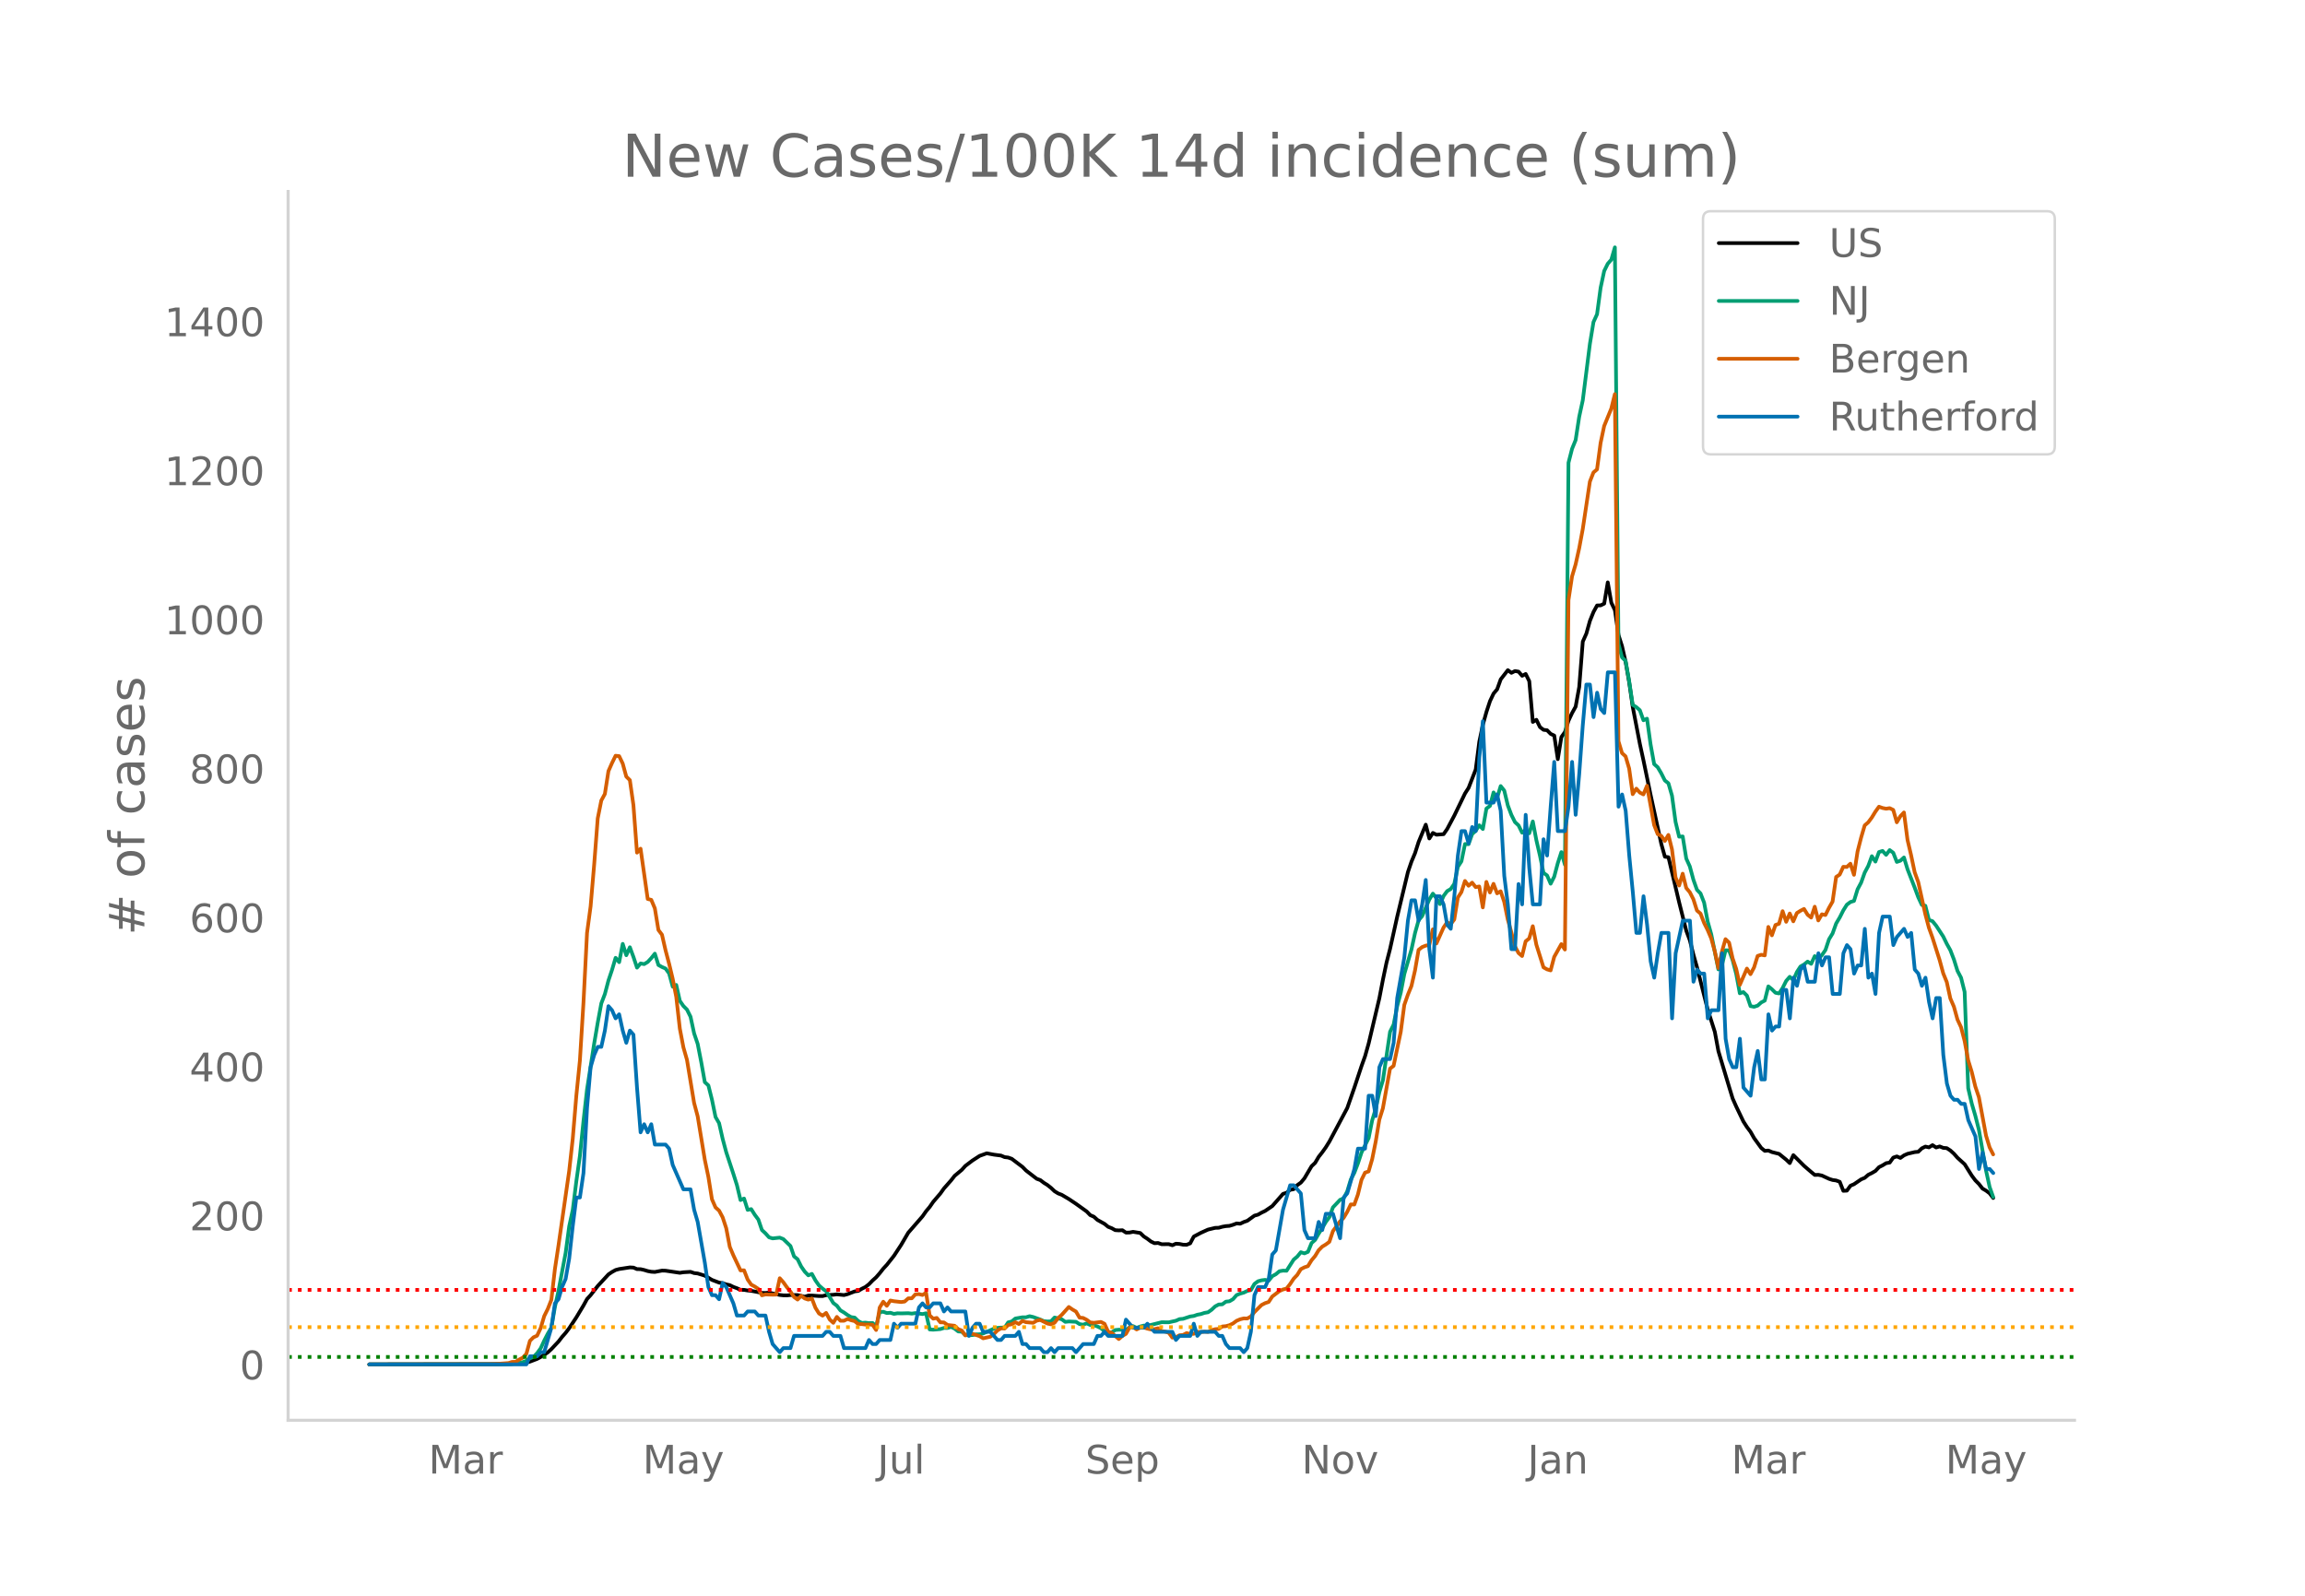 <svg height="864" viewBox="0 0 936 648" width="1248" xmlns="http://www.w3.org/2000/svg" xmlns:xlink="http://www.w3.org/1999/xlink"><defs><style>*{stroke-linecap:butt;stroke-linejoin:round}</style></defs><g id="figure_1"><path d="M0 648h936V0H0z" style="fill:#fff" id="patch_1"/><g id="axes_1"><path d="M117 576.72h725.4V77.76H117z" style="fill:none" id="patch_2"/><path clip-path="url(#p29e2e4de26)" d="m149.973 554.039 52.176-.089 5.798-.17 4.348-.273 1.45-.222 1.449-.366 2.898-1.1 1.45-.778 2.898-1.88 1.45-1.326 2.898-3.076 1.45-1.88 1.449-1.643 1.45-1.895 2.898-4.388 2.899-4.828 1.45-2.635 1.448-1.574 2.9-3.723 4.347-4.705 1.45-.982 1.449-.795 1.45-.396 4.347-.662 1.45.074 1.449.618 1.45.026 1.449.325 1.45.444 1.448.276 1.45.085 2.898-.55 1.45.038 5.797.862 1.45-.227 2.898-.173 1.45.5 1.449.167 2.899.887 2.898 1.718 2.9 1.105 1.448.217 1.45.499 1.45.313 1.448.713 1.45.536 1.45.657 1.449.012 1.449.252 1.45.133 4.347.847 1.45.026 1.449-.136 4.348.945 1.45.156 1.449.024 1.45-.149 2.898.01 2.899.664 1.449-.452 1.45-.023 2.898.213 1.45.008 1.449-.379 2.898-.15 1.45-.179 2.898.303 1.45-.378 2.898-1.116 1.45-.196 1.45-.877 1.448-.715 1.45-1.13 1.45-1.5 1.449-1.302 1.449-1.657 1.45-1.847 1.449-1.564 2.898-3.665 2.899-4.41 2.899-4.96 5.797-6.66 1.45-2.072 1.449-1.725 1.45-2.093 2.898-3.385 1.45-2.034 2.898-3.28 1.45-1.856 2.898-2.417 1.45-1.614 2.898-2.19 2.899-1.881 2.898-1.047 2.9.55 2.898.374 1.45.621 1.448.17 1.45.518 4.348 3.283 1.45 1.476 4.347 3.356 1.45.528 1.449 1.107 1.45.9 1.449 1.153 1.45 1.372 1.448.886 1.45.561 2.898 1.717 2.9 1.938 4.347 3.118 1.45 1.489 1.449.624 1.45 1.307 2.898 1.605 1.45 1.19 1.449.566 1.449.802 1.45.096 1.449-.075 1.45.974 1.448-.034 1.45-.283 2.898.47 1.45 1.405 1.45.945 1.449 1.105 1.449.696 1.45-.093 1.449.508 2.898-.03 1.45.446 1.449-.629 1.45.1 1.449.297 1.449.04 1.45-.586 1.449-2.745 2.898-1.537 2.9-1.305 2.898-.696 1.45-.043 1.449-.413 1.449-.258 1.45-.102 1.449-.432 1.449-.55 1.45.119 1.449-.688 1.449-.505 2.899-2.088 1.449-.403 1.45-.826 1.449-.69 2.898-1.968 4.348-4.943 1.45-.459 1.45-1.182 1.449-.279 1.449-1.635 1.45-1.034 1.449-1.728 2.898-4.91 1.45-1.377 1.449-2.454 1.45-1.843 1.449-2.031 1.45-2.333 7.246-13.603 2.899-8.302 2.898-8.746 1.45-4.03 1.449-5.144 4.348-18.378 1.45-7.525 1.449-6.898 1.449-5.623 2.899-13.07 4.348-18.109 1.45-4.242 1.448-3.45 1.45-4.544 2.899-7 1.449 5.6 1.45-2.249 1.449.727 2.898-.227 1.45-2.085 2.898-5.456 4.348-8.989 1.45-2.264 2.898-7.47 1.45-11.278 1.45-6.885 1.448-5.188 1.45-4.412 1.45-3.068 1.449-1.725 1.449-4.041 2.899-3.734 1.449 1.084 1.45-.723 1.449.247 1.449 1.68 1.45-.742 1.449 2.92 1.449 16.556 1.45-.869 1.449 2.962 1.45 1.113 1.448.173 1.45 1.476 1.45.683 1.448 9.583 1.45-8.985 1.45-2.03 1.449-4.64 1.449-3.077 1.45-2.6 1.449-7.999 1.449-18.41 1.45-3.249 1.449-5.182 1.449-3.592 1.45-2.65 1.449-.034 1.45-.711 1.448-8.638 1.45 8.284 1.45 2.995 1.448 10.09 1.45 4.55 1.45 6.368 1.449 8.3 1.449 10.026 2.899 15.042 1.449 6.638 2.899 13.994 4.348 19.95 1.449 5.165 1.45.219 4.347 18.327 2.9 11.54 1.448 3.885 1.45 5.803 1.45 5.09 4.347 17.187 2.899 9.106 1.45 7.817 4.347 14.507 1.45 4.748 1.449 3.246 2.899 6.05 1.45 2.263 1.448 1.918 1.45 2.565 2.898 3.995 1.45 1.187 1.45-.131 1.449.627 2.898.733 2.899 2.348 1.45 1.39 1.449-3.225 4.348 4.347 2.898 2.496 1.45 1.19 1.45-.045 1.448.292 2.9 1.343 1.448.467 1.45.2 1.45.545 1.449 3.655 1.449-.081 1.45-1.99 1.449-.626 2.898-1.975 1.45-.601 1.449-1.25 1.45-.712 1.449-.841 1.45-1.54 1.448-.724 1.45-.89 1.45-.241 1.448-2.028 1.45-.475 1.45.62 1.449-1.043 1.449-.638 2.899-.695 1.449-.133 1.45-1.391 1.449-.717 1.449.327 1.45-.91 1.449.954 1.449-.436 1.45.586 1.449.12 1.45.948 1.448 1.315 1.45 1.644 2.898 2.628 2.9 4.631 1.449 1.934 1.449 1.456 1.45 1.858 1.449.841 1.449 1.097 1.45 1.883h0" style="fill:none;stroke:#000;stroke-linecap:round;stroke-width:1.5" id="line2d_1"/><path clip-path="url(#p29e2e4de26)" d="m149.973 554.04 55.075-.099 4.348-.235 2.899-.579 1.45-.538 1.449-1.046 1.449-.542 1.45-1.498 1.449-1.963 1.449-3.15 1.45-2.818 1.449-2.449 1.449-8.407 1.45-6.568 2.898-15.373 1.45-10.806 1.449-6.704 1.45-11.582 1.448-10.311 1.45-14.117 1.45-12.907 2.898-18.592 1.45-8.5 1.449-7.814 1.449-3.801 1.45-5.492 1.449-4.306 1.449-4.895 1.45 1.758 1.449-7.426 1.449 4.609 1.45-3.243 1.449 3.934 1.449 4.347 1.45-1.703 1.449.272 1.45-.868 1.448-1.557 1.45-1.82 1.45 4.613 1.448.804 1.45.627 1.45 1.99 1.449 5.354 1.449-.688 1.45 6.47 1.449 2.084 1.449 1.451 1.45 2.91 1.449 6.744 1.449 4.282 1.45 7.43 1.449 8.104 1.449 1.321 1.45 5.778 1.449 7.044 1.45 2.51 1.448 6.371 1.45 5.42 2.898 8.792 1.45 4.575 1.45 6.07 1.449-.613 1.449 4.599 1.45-.304 1.449 2.29 1.449 1.948 1.45 4.245 1.449 1.352 1.449 1.618 1.45.43 2.898-.307 1.45.586 2.898 2.82 1.45 4.197 1.449 1.182 1.45 2.94 1.449 2.081 1.449 1.502 1.45-.586 1.449 2.654 1.449 2.061 1.45 1.27 1.449 1.07 2.898 4.763 1.45 1.1 1.449 1.91 1.45.856 1.449 1.035 1.45.838 1.448.198 1.45 1.42 1.45.747 1.448-.126 1.45.204 1.45-.068 1.449 1.335 1.449-5.75 1.45-.136 1.449.518 1.449-.113 1.45.45 1.449-.245 1.449.054 2.899-.078 1.449.16 1.45-.208 2.898.395 1.45-.32 1.449 6.564 1.45.102 2.898-.245 1.45-.456 1.449.006 1.449-.439 1.45.705 1.449 1.145 1.449.095 1.45 1.363 1.449.099 1.449-.09 1.45-.282 1.449-.037 1.449-.34 4.348-1.953 1.45-.306 1.449-.123 1.45.065 1.448-2.18 1.45-.362 1.45-1.199 2.898-.5h1.45l1.449-.45 1.449.334 2.899 1.042 1.449.65 1.45.134 1.449-.079 1.45-1.54 2.898.72 1.45 1.049 1.448-.164 2.9.14 1.449.933 1.449.239 1.45-.549 1.449.668 1.449.112 1.45.484 1.449.725 1.449 1.19 1.45.722 1.449-.242 1.449-.947 1.45-.126 2.898.04 1.45-.947 1.449-.541 1.45.695 1.448-.555 1.45-.365 1.45.085 2.898-.715 2.899-.736 2.898.03 2.899-.64 1.45-.65 1.449-.13 2.898-.947 1.45-.204 1.45-.508 1.448-.269 1.45-.477 1.45-.252 1.448-1.025 1.45-1.366 1.45-.767 1.449-.068 1.449-1.083 1.45-.153 1.449-.862 1.449-1.656 1.45-.59 1.449-.404 1.449-.692 1.45-.344 1.449-2.5 1.449-1.08 1.45-.389 1.449-.18 1.45.306 1.448-1.812 1.45-.787 1.45-1.216 1.448-.238 1.45.044 2.899-4.53 1.449-1.223 1.45-1.775 1.449.463 1.449-.613 1.45-3.56 1.449-1.288 1.449-2.544 1.45-2.245 1.449-2.49 1.45-1.973 1.448-3.972 2.9-3.055 1.448-.6 1.45-2.847 1.45-4.814 1.449-2.725 1.449-3.802 1.45-4.404 2.898-5.88 1.45-7.256 1.449-4.752 1.449-6.615 1.45-4.84 2.898-19.707 1.45-2.899 1.449-7.501 1.45-5.488 1.448-7.562 2.9-9.988 1.448-6.66 1.45-5.188 1.45-1.696 2.898-6.728 1.45-2.378 1.449 1.877 1.449 2.381 1.45-3.307 1.449-1.976 1.449-.848 1.45-2.082 1.449-6.939 1.449-2.231 1.45-7.024 1.449.061 1.45-4.091 1.448-1.376 1.45-2.204 1.45 1.516 1.448-8.305 1.45-1.073 1.45-5.478 1.449 2.18 1.449-4.762 1.45 1.833 1.449 6.019 1.449 3.86 1.45 2.912 1.449 1.335 1.449 2.974 1.45-1.179 1.449 1.418 1.449-4.804 1.45 7.634 1.449 6.248 1.45 6.997 1.448 1.052 1.45 3.349 1.45-2.865 1.448-5.467 1.45-4.497 1.45 5.127 1.449-163.242 1.449-5.658 1.45-3.553 1.449-9.453 1.449-6.68 2.899-22.953 1.449-8.833 1.45-3.165 1.449-10.764 1.45-6.8 1.448-2.943 1.45-1.662 1.45-4.994 1.448 160.919 1.45 5.576 1.45 1.407 1.449 8.281 1.449 9.61 1.45.896 1.449 1.274 1.449 4.067 1.45-.647 1.449 10.45 1.449 7.993 1.45 1.29 1.449 2.47 1.449 2.889 1.45 1.151 1.449 5.032 1.45 10.655 1.448 5.992 1.45-.095 1.45 8.986 1.448 3.202 1.45 5.39 1.45 4.084 1.449 1.498 1.449 3.714 1.45 7.678 1.449 5.167 2.898 14.274 1.45-1.646 1.449-6.125 1.45.045 1.449 4.026 1.449 5.56 1.45 7.838 1.449-.487 1.45 1.427 1.448 4.265 1.45.276 1.45-.467 1.448-1.288 1.45-.756 1.45-5.78 1.449 1.171 1.449 1.424 1.45.283 1.449-2.221 1.449-2.875 1.45-1.666 1.449 1.352 1.449-3.297 1.45-2.238 1.449-.814 1.449-1.182 1.45.913 1.449-3.134 1.45 1.09 1.448-1.458 1.45-2.116 1.45-4.357 1.448-2.364 1.45-4.043 1.45-2.446 1.449-2.875 1.449-2.306 1.45-1.094 1.449-.443 1.449-4.71 1.45-2.723 1.449-4.07 1.449-2.722 1.45-3.938 1.449 2.194 1.45-3.87 1.448-.467 1.45 1.581 1.45-1.918 1.448 1.09 1.45 3.717 1.45-.494 1.449-1.322 1.449 4.79 2.899 7.443 1.449 3.9 1.45 3.13 1.449.358 1.449 5.757 1.45.504 1.449 1.782 2.898 4.428 1.45 2.974 1.45 2.61 1.448 3.754 1.45 4.629 1.45 2.78 1.448 5.767 1.45 39.11 1.45 6.234 1.449 4.946 1.449 5.702 2.899 16.545 1.449 6.647 1.45 4.087h0" style="fill:none;stroke:#009e73;stroke-linecap:round;stroke-width:1.5" id="line2d_2"/><path clip-path="url(#p29e2e4de26)" d="m149.973 554.04 47.828-.097 4.348-.13 4.348-.325 1.45-.454 1.45-.033 1.448-.94 1.45-.747 1.45-1.558 1.449-5.29 1.449-1.429 1.45-.649 1.449-3.051 1.449-4.9 1.45-2.922 1.449-3.7 1.449-12.496 1.45-9.575 4.347-30.282 1.45-13.113 1.45-17.397 1.448-14.313 1.45-23.434 1.45-28.367 1.448-10.776 1.45-16.975 1.45-18.792 1.449-7.238 1.449-2.662 1.45-9.282 1.449-3.278 1.449-2.954 1.45.162 1.449 3.019 1.449 5.29 1.45 1.428 1.449 10.16 1.449 19.279 1.45-1.59 2.898 20.415 1.45.357 1.449 3.44 1.45 8.796 1.448 1.915 1.45 6.329 1.45 5.485 1.449 6.07 1.449 7.367 1.45 12.886 1.449 7.595 1.449 5.063 2.899 17.527 1.449 5.42 2.899 17.656 1.449 6.946 1.45 9.088 1.449 3.31 1.45 1.299 1.448 2.726 1.45 4.415 1.45 7.594 1.448 3.408 2.9 6.135 1.449-.033 1.449 3.733 1.45 2.077 1.449.779 1.449.974 1.45 2.596 1.449-.357 2.898.098 1.45-.033 1.45-6.653 1.448 1.622 1.45 2.045 1.45 1.753 1.448 2.207 1.45 1.038 1.45-1.525 1.449 1.071 1.449.487 1.45-.454 1.449 3.765 1.449 2.304 1.45.876 1.449-1.103 1.449 2.694 1.45 1.33 1.449-2.401 1.449 1.558h1.45l1.449-.714 1.45.519 1.448.357 1.45 1.2h1.45l1.448.195 1.45-.032 1.45.097 1.449 2.143 1.449-9.12 1.45-2.37 1.449 1.655 1.449-2.142 1.45.292 2.898.325 1.45-.195 1.449-1.298 1.449-.033 1.45-1.59 1.449-.098 1.45.357 1.448-.908 1.45 9.185 1.45 1.33 1.448-.291 1.45 1.785 1.45.032 1.449 1.039 2.898.324 1.45 1.364 1.449.551 1.45 2.013 1.449-.78 1.449.098 2.899.974 1.449.876 2.899-.65 1.45-1.103 1.448-1.46 1.45-.844 1.45.065 1.448-1.428 1.45-.292 1.45-.844 1.449.746 1.449-1.266 1.45.52 2.898.26 1.45-.877 1.449-.292 2.898 1.46 1.45.325 1.45-.649 1.448-1.883 1.45-1.298 2.898-3.213 1.45 1.006 1.45.844 1.449 2.467 1.449.13 1.45.746 1.449 1.071 1.449.162 2.899-.357 1.449.747 1.45 3.18 1.449.52 2.898 2.5 1.45-1.267 1.45-.844 1.448-2.564 1.45-.227 1.45 1.006 1.448-.746 1.45-.065 1.45.487 1.449.324 1.449-.13 1.45-.357 1.449 1.169 1.449.195 1.45.454 1.449 1.98 1.449-.162 1.45-.78 1.449-.13 1.449-.746 1.45.325 1.449-.033 1.45-.843 1.448.13 1.45-.195 1.45.13 1.448-.715 1.45-.389 1.45-.13 1.449-.974 1.449-.13 1.45-.389 1.449-.714 1.449-1.071 1.45-.617 1.449-.357 1.449.033 1.45-.812 1.449-1.785 2.898-2.888 1.45-.747 1.45-.487 1.448-2.207 2.9-2.207 1.448-.65 1.45-.356 1.45-1.85 1.449-2.175 1.449-1.525 1.45-2.337 1.449-.747 1.449-.486 1.45-2.37 1.449-1.72 1.449-2.37 1.45-1.46 1.449-.876 1.45-1.071 1.448-4.35 2.9-3.96 1.448-1.427 1.45-2.435 1.45-3.018 1.449.032 1.449-4.057 1.45-5.94 1.449-2.953 1.449-.487 1.45-4.998 1.449-7.206 1.449-8.795 1.45-4.642 2.898-16.098 1.45-1.136 2.898-13.795 1.45-10.938 1.449-4.154 1.45-3.538 1.448-6.296 1.45-8.374 1.45-1.136 1.449-.584 1.449-.26 1.45-6.362 1.449 5.745 2.898-6.491 1.45-2.11 1.449.747 1.45-1.883 1.449-8.893 1.449-2.24 1.45-4.511 1.449 1.947 1.45-1.266 1.448 1.818 1.45-.26 1.45 8.504 1.448-10.354 1.45 4.285 1.45-3.506 1.449 3.863 1.449-.844 1.45 4.317 1.449 7.173 1.449 5.193 1.45 5.68 1.449 2.694 1.449 1.233 1.45-5.972 1.449-1.169 1.449-4.966 1.45 7.498 2.898 9.218 1.45.811 1.449.422 1.45-5.485 2.898-5.193 1.45 2.207 1.449-141.902 1.449-9.607 1.45-4.9 1.449-6.525 1.449-7.79 2.899-19.311 1.449-3.7 1.45-1.233 1.449-10.744 1.45-6.88 2.898-7.109 1.45-5.842 1.448 140.928 1.45 4.836 1.45 1.33 1.449 4.934 1.449 10.419 1.45-2.24 1.449 1.59 1.449.747 1.45-3.505 2.898 15.936 1.45 3.7 1.449.714 1.449 2.045 1.45-2.434 1.449 5.874 1.45 11.393 1.448 3.278 1.45-4.804 1.45 5.81 1.448 1.72 1.45 2.857 1.45 4.576 1.449 1.233 1.449 3.798 1.45 2.888 1.449 3.408 1.449 5.258 1.45 6.784 1.449-6.719 1.449-5.03 1.45 1.395 1.449 6.427 1.449 4.251 1.45 6.524 2.898-6.653 1.45 2.272 1.449-2.727 1.45-4.674 1.448-.486 1.45.26 1.45-11.555 1.449 3.408 1.449-4.187 1.45-.52 1.449-5.095 1.449 4.316 1.45-3.375 1.449 3.18 1.449-3.375 1.45-.909 1.449-.746 1.449 2.337 1.45 1.168 1.449-4.414 1.45 5.583 1.448-2.5 1.45.293 1.45-2.922 1.448-2.531 1.45-9.997 1.45-.974 1.449-3.148 1.449.065 1.45-1.33 1.449 4.51 1.449-9.444 1.45-5.68 1.449-4.934 1.449-1.265 1.45-1.948 1.449-2.37 1.45-2.012 1.448.52 1.45.292 1.45-.227 1.448.714 1.45 5.03 1.45-2.466 1.449-1.526 1.449 11.133 1.45 6.2 1.449 6.913 1.449 3.992 2.899 13.145 1.449 5.453 1.45 4.024 2.898 9.12 1.45 5.324 1.449 3.57 1.45 6.653 1.448 3.344 1.45 5.225 1.45 3.116 1.448 5.583 1.45 7.854 1.45 4.706 1.449 5.94 1.449 4.317 2.899 15.611 1.449 4.772 1.45 2.856h0" style="fill:none;stroke:#d55e00;stroke-linecap:round;stroke-width:1.5" id="line2d_3"/><path clip-path="url(#p29e2e4de26)" d="M149.973 554.04h63.771l1.45-3.306h2.898l1.45-1.653h1.449l2.899-9.919 1.449-9.918 1.45-1.653 1.449-4.96 1.449-3.306 1.45-8.265 1.449-13.225 1.45-11.571h1.448l1.45-9.919 1.45-26.45 1.448-16.53 1.45-4.96 1.45-3.305h1.449l1.449-6.613 1.45-9.918 1.449 1.653 1.449 3.306 1.45-1.653 1.449 6.612 1.449 4.96 1.45-4.96 1.449 1.653 1.449 21.49 1.45 18.184 1.449-3.306 1.45 3.306 1.448-3.306 1.45 8.266h4.348l1.45 1.653 1.449 6.612 4.348 9.918h2.898l1.45 8.266 1.449 4.96 2.899 16.53 1.449 9.918 1.45 3.307h1.449l1.45 1.653 1.448-6.613 1.45 1.653 2.898 6.613 1.45 4.959h2.899l1.449-1.653h2.899l1.449 1.653h2.899l1.449 6.612 1.45 4.96 2.898 3.306 1.45-1.653h2.898l1.45-4.96h11.594l1.45-1.653h1.449l1.45 1.653h2.898l1.45 4.96h8.695l1.45-3.306 1.45 1.653h1.449l1.449-1.653h4.348l1.45-6.613 1.449 1.653 1.449-1.653h5.797l1.45-6.612 1.45-1.653 1.448 1.653h1.45l1.45-1.653h2.898l1.45 3.306 1.449-1.653 1.449 1.653h5.797l1.45 9.918 1.449-3.306 1.45-1.653h1.449l1.449 3.306h2.899l2.898 3.307h1.45l1.45-1.654h4.347l1.45-1.653 1.449 4.96h1.45l1.449 1.653h4.348l1.449 1.653h1.45l1.449-1.653 1.45 1.653 1.448-1.653h5.798l1.45 1.653 2.898-3.306h4.348l1.45-3.307h1.449l1.449-1.653 1.45 1.653h5.797l1.45-6.612 2.898 3.306h4.348l1.45-1.653 2.898 3.306h7.247l1.449 3.307 1.45-1.654h4.347l1.45-4.959 1.45 4.96 1.448-1.654h5.798l1.45 1.653h1.449l1.449 3.307 1.45 1.653h4.347l1.45 1.653 1.449-1.653 1.45-6.613 1.449-14.877 1.449-3.307h2.899l1.45-3.306 1.448-9.918 1.45-1.653 2.898-16.531 2.9-9.919h1.449l2.898 3.307 1.45 14.877 1.449 3.306h2.899l1.449-6.612 1.45 3.306 1.449-6.612h2.898l2.9 9.918 1.448-16.53 1.45-1.653 2.899-9.919 1.449-8.265h2.899l1.449-21.49h1.45l1.449 8.265 1.449-19.837 1.45-3.306h2.898l1.45-6.612 1.449-18.184 2.898-16.531 1.45-14.878 1.45-8.265h1.448l1.45 8.265 1.45-6.612 1.449-9.919 1.449 28.103 1.45 11.571 1.449-33.061h1.449l1.45 3.306 1.449 8.265 1.449 1.653 1.45-13.224 1.449-16.531 1.449-9.919h1.45l1.449 4.96 1.45-6.613 1.448 1.653 1.45-29.755 1.45-14.878 1.448 33.062h2.9l1.449-3.306 1.449 6.612 1.45 26.45 1.449 11.57 1.449 18.185h1.45l1.449-26.45 1.449 8.266 1.45-36.368 1.449 21.49 1.449 14.878h2.899l1.45-26.45 1.448 6.613 1.45-19.837 1.45-18.184 1.448 28.102h2.9l1.449-9.918 1.449-18.184 1.45 21.49 1.449-16.53 1.449-19.838 1.45-16.53h1.449L647.1 291.2l1.45-9.918 1.449 6.612 1.45 1.653 1.448-16.53h2.9l1.448 54.55 1.45-4.958 1.45 6.612 1.449 18.184 1.449 14.878 1.45 16.53h1.449l1.449-14.877 1.45 11.571 1.449 14.878 1.449 6.612 1.45-9.918 1.449-8.266h2.898l1.45 34.715 1.45-26.45 2.898-13.224h2.898l1.45 24.796 1.45-4.959 1.449 1.653h1.449l1.45 18.184 1.449-3.306h2.898l1.45-23.143 1.449 34.714 1.45 8.266 1.449 3.306h1.449l1.45-11.572 1.449 19.837 2.898 3.307 1.45-11.572 1.45-6.612 1.448 11.571h1.45l1.45-26.449 1.449 6.612 1.449-1.653h1.45l1.449-14.877h1.449l1.45 11.571 1.449-16.53 1.449 3.305 1.45-6.612 1.449-1.653 1.449 6.612h2.899l1.45-11.571 1.448 4.959 1.45-3.306h1.45l1.448 14.878h2.9l1.449-16.531 1.449-3.306 1.45 1.653 1.449 9.918 1.449-3.306h1.45l1.449-14.878 1.449 19.837 1.45-1.653 1.449 8.266 1.45-24.797 1.448-6.612h2.9l1.448 11.572 1.45-3.307 2.899-3.306h0l1.449 3.306 1.45-1.653 1.449 14.878 1.449 1.653 1.45 4.96 1.449-3.307 1.449 9.919 1.45 6.612 1.449-8.265h1.449l1.45 23.143 1.449 11.571 1.45 4.96 1.448 1.653h1.45l1.45 1.653h1.448l1.45 6.612 2.899 6.612 1.449 13.225 1.45-6.612 1.449 6.612h1.449l1.45 1.653h0" style="fill:none;stroke:#0072b2;stroke-linecap:round;stroke-width:1.5" id="line2d_4"/><path clip-path="url(#p29e2e4de26)" d="M117 551.014h725.4" style="fill:none;stroke:green;stroke-dasharray:1.5,2.475;stroke-dashoffset:0;stroke-width:1.5" id="line2d_5"/><path clip-path="url(#p29e2e4de26)" d="M117 538.912h725.4" style="fill:none;stroke:orange;stroke-dasharray:1.5,2.475;stroke-dashoffset:0;stroke-width:1.5" id="line2d_6"/><path clip-path="url(#p29e2e4de26)" d="M117 523.784h725.4" style="fill:none;stroke:red;stroke-dasharray:1.5,2.475;stroke-dashoffset:0;stroke-width:1.5" id="line2d_7"/><path d="M117 576.72V77.76" style="fill:none;stroke:#d3d3d3;stroke-linecap:square;stroke-linejoin:miter;stroke-width:1.25" id="patch_3"/><path d="M117 576.72h725.4" style="fill:none;stroke:#d3d3d3;stroke-linecap:square;stroke-linejoin:miter;stroke-width:1.25" id="patch_4"/><g id="matplotlib.axis_1"><g id="xtick_1"><g style="fill:#696969" transform="matrix(.16 0 0 -.16 174.011 598.378)" id="text_1"><defs><path d="M9.813 72.906h14.703l18.593-49.61 18.703 49.61h14.704V0H66.89v64.016l-18.797-50h-9.907l-18.796 50V0H9.813z" id="DejaVuSans-77"/><path d="M34.281 27.484q-10.89 0-15.093-2.484-4.204-2.484-4.204-8.5 0-4.781 3.157-7.594 3.156-2.797 8.562-2.797 7.485 0 12 5.297 4.516 5.297 4.516 14.078v2zm17.922 3.72V0H43.22v8.297Q40.14 3.328 35.547.953q-4.594-2.375-11.234-2.375-8.391 0-13.36 4.719Q6 8.016 6 15.922q0 9.219 6.172 13.906 6.187 4.688 18.437 4.688h12.61v.89q0 6.203-4.078 9.594-4.078 3.39-11.453 3.39-4.688 0-9.141-1.124-4.438-1.125-8.531-3.375v8.312q4.921 1.906 9.562 2.844 4.64.953 9.031.953 11.875 0 17.735-6.156 5.86-6.14 5.86-18.64z" id="DejaVuSans-97"/><path d="M41.11 46.297q-1.516.875-3.297 1.281Q36.03 48 33.89 48q-7.625 0-11.703-4.953-4.079-4.953-4.079-14.234V0H9.08v54.688h9.03v-8.5q2.844 4.984 7.375 7.39Q30.031 56 36.531 56q.922 0 2.047-.125 1.125-.11 2.484-.36z" id="DejaVuSans-114"/></defs><use xlink:href="#DejaVuSans-77"/><use x="86.279" xlink:href="#DejaVuSans-97"/><use x="147.559" xlink:href="#DejaVuSans-114"/></g></g><g id="xtick_2"><g style="fill:#696969" transform="matrix(.16 0 0 -.16 260.976 598.378)" id="text_2"><defs><path d="M32.172-5.078q-3.797-9.766-7.422-12.735-3.61-2.984-9.656-2.984H7.906v7.516h5.282q3.703 0 5.75 1.765Q21-9.766 23.483-3.219l1.61 4.094-22.11 53.813H12.5l17.094-42.766 17.093 42.766h9.516z" id="DejaVuSans-121"/></defs><use xlink:href="#DejaVuSans-77"/><use x="86.279" xlink:href="#DejaVuSans-97"/><use x="147.559" xlink:href="#DejaVuSans-121"/></g></g><g id="xtick_3"><g style="fill:#696969" transform="matrix(.16 0 0 -.16 356.273 598.378)" id="text_3"><defs><path d="M9.813 72.906h9.859V5.078q0-13.187-5-19.14-5-5.954-16.094-5.954h-3.75v8.297h3.078q6.531 0 9.219 3.672Q9.813-4.39 9.813 5.078z" id="DejaVuSans-74"/><path d="M8.5 21.578v33.11h8.984V21.922q0-7.766 3.016-11.656 3.031-3.875 9.094-3.875 7.265 0 11.484 4.64 4.234 4.64 4.234 12.656v31h8.985V0h-8.984v8.406Q42.047 3.422 37.718 1q-4.313-2.422-10.032-2.422-9.421 0-14.312 5.86Q8.5 10.296 8.5 21.578zM31.11 56z" id="DejaVuSans-117"/><path d="M9.422 75.984h8.984V0H9.422z" id="DejaVuSans-108"/></defs><use xlink:href="#DejaVuSans-74"/><use x="29.492" xlink:href="#DejaVuSans-117"/><use x="92.871" xlink:href="#DejaVuSans-108"/></g></g><g id="xtick_4"><g style="fill:#696969" transform="matrix(.16 0 0 -.16 440.706 598.378)" id="text_4"><defs><path d="M53.516 70.516V60.89q-5.61 2.687-10.594 4-4.984 1.328-9.625 1.328-8.047 0-12.422-3.125t-4.375-8.89q0-4.845 2.906-7.313 2.907-2.453 11.016-3.97l5.953-1.218q11.031-2.11 16.281-7.406 5.25-5.297 5.25-14.172 0-10.61-7.11-16.078-7.093-5.469-20.812-5.469-5.172 0-11.015 1.172Q13.14.922 6.89 3.219v10.156q6-3.36 11.765-5.078 5.766-1.703 11.328-1.703 8.438 0 13.032 3.312 4.593 3.328 4.593 9.485 0 5.359-3.297 8.39-3.296 3.032-10.812 4.547L27.484 33.5q-11.03 2.188-15.968 6.875-4.922 4.688-4.922 13.047 0 9.672 6.812 15.234 6.813 5.563 18.766 5.563 5.14 0 10.453-.938 5.328-.922 10.89-2.765z" id="DejaVuSans-83"/><path d="M56.203 29.594v-4.39H14.891q.593-9.282 5.593-14.142 5-4.859 13.938-4.859 5.172 0 10.031 1.266 4.86 1.265 9.656 3.812v-8.5Q49.266.734 44.187-.344 39.11-1.422 33.892-1.422q-13.094 0-20.735 7.61-7.64 7.625-7.64 20.625 0 13.421 7.25 21.296Q20.016 56 32.328 56q11.031 0 17.453-7.11 6.422-7.093 6.422-19.296zm-8.984 2.64q-.094 7.36-4.125 11.75-4.032 4.407-10.672 4.407-7.516 0-12.031-4.25-4.516-4.25-5.203-11.97z" id="DejaVuSans-101"/><path d="M18.11 8.203v-29H9.077v75.484h9.031v-8.296q2.844 4.875 7.157 7.234Q29.594 56 35.594 56q9.968 0 16.187-7.906 6.235-7.907 6.235-20.797T51.78 6.484q-6.218-7.906-16.187-7.906-6 0-10.328 2.375-4.313 2.375-7.157 7.25zm30.578 19.094q0 9.906-4.079 15.547-4.078 5.64-11.203 5.64-7.14 0-11.218-5.64-4.079-5.64-4.079-15.547 0-9.906 4.078-15.547 4.079-5.64 11.22-5.64 7.124 0 11.202 5.64t4.078 15.547z" id="DejaVuSans-112"/></defs><use xlink:href="#DejaVuSans-83"/><use x="63.477" xlink:href="#DejaVuSans-101"/><use x="125" xlink:href="#DejaVuSans-112"/></g></g><g id="xtick_5"><g style="fill:#696969" transform="matrix(.16 0 0 -.16 528.581 598.378)" id="text_5"><defs><path d="M9.813 72.906h13.28l32.329-60.984v60.984h9.562V0h-13.28L19.39 60.984V0H9.813z" id="DejaVuSans-78"/><path d="M30.61 48.39q-7.22 0-11.422-5.64-4.204-5.64-4.204-15.453 0-9.813 4.172-15.453 4.188-5.64 11.453-5.64 7.188 0 11.375 5.655 4.203 5.672 4.203 15.438 0 9.719-4.203 15.406-4.187 5.688-11.375 5.688zm0 7.61q11.718 0 18.406-7.625 6.703-7.61 6.703-21.078 0-13.422-6.703-21.078-6.688-7.64-18.407-7.64-11.765 0-18.437 7.64-6.656 7.656-6.656 21.078 0 13.469 6.656 21.078Q18.844 56 30.609 56z" id="DejaVuSans-111"/><path d="M2.984 54.688H12.5L29.594 8.797l17.093 45.89h9.516L35.687 0H23.485z" id="DejaVuSans-118"/></defs><use xlink:href="#DejaVuSans-78"/><use x="74.805" xlink:href="#DejaVuSans-111"/><use x="135.986" xlink:href="#DejaVuSans-118"/></g></g><g id="xtick_6"><g style="fill:#696969" transform="matrix(.16 0 0 -.16 620.274 598.378)" id="text_6"><defs><path d="M54.89 33.016V0h-8.984v32.719q0 7.765-3.031 11.61-3.031 3.858-9.078 3.858-7.281 0-11.484-4.64-4.204-4.625-4.204-12.64V0H9.08v54.688h9.03v-8.5q3.235 4.937 7.594 7.374Q30.078 56 35.797 56q9.422 0 14.25-5.828 4.844-5.828 4.844-17.156z" id="DejaVuSans-110"/></defs><use xlink:href="#DejaVuSans-74"/><use x="29.492" xlink:href="#DejaVuSans-97"/><use x="90.771" xlink:href="#DejaVuSans-110"/></g></g><g id="xtick_7"><g style="fill:#696969" transform="matrix(.16 0 0 -.16 703.024 598.378)" id="text_7"><use xlink:href="#DejaVuSans-77"/><use x="86.279" xlink:href="#DejaVuSans-97"/><use x="147.559" xlink:href="#DejaVuSans-114"/></g></g><g id="xtick_8"><g style="fill:#696969" transform="matrix(.16 0 0 -.16 789.989 598.378)" id="text_8"><use xlink:href="#DejaVuSans-77"/><use x="86.279" xlink:href="#DejaVuSans-97"/><use x="147.559" xlink:href="#DejaVuSans-121"/></g></g></g><g id="matplotlib.axis_2"><g id="ytick_1"><g style="fill:#696969" transform="matrix(.16 0 0 -.16 97.32 560.119)" id="text_9"><defs><path d="M31.781 66.406q-7.61 0-11.453-7.5Q16.5 51.422 16.5 36.375q0-14.984 3.828-22.484 3.844-7.5 11.453-7.5 7.672 0 11.5 7.5 3.844 7.5 3.844 22.484 0 15.047-3.844 22.531-3.828 7.5-11.5 7.5zm0 7.813q12.266 0 18.735-9.703 6.468-9.688 6.468-28.141 0-18.406-6.468-28.11-6.47-9.687-18.735-9.687-12.25 0-18.718 9.688-6.47 9.703-6.47 28.109 0 18.453 6.47 28.14Q19.53 74.22 31.78 74.22z" id="DejaVuSans-48"/></defs><use xlink:href="#DejaVuSans-48"/></g></g><g id="ytick_2"><g style="fill:#696969" transform="matrix(.16 0 0 -.16 76.96 499.606)" id="text_10"><defs><path d="M19.188 8.297h34.421V0H7.33v8.297q5.609 5.812 15.296 15.594 9.703 9.797 12.188 12.64 4.734 5.313 6.609 9 1.89 3.688 1.89 7.25 0 5.813-4.078 9.469-4.078 3.672-10.625 3.672-4.64 0-9.797-1.61-5.14-1.609-11-4.89v9.969Q13.767 71.78 18.938 73q5.188 1.219 9.485 1.219 11.328 0 18.062-5.672 6.735-5.656 6.735-15.125 0-4.5-1.688-8.531-1.672-4.016-6.125-9.485-1.218-1.422-7.765-8.187-6.532-6.766-18.453-18.922z" id="DejaVuSans-50"/></defs><use xlink:href="#DejaVuSans-50"/><use x="63.623" xlink:href="#DejaVuSans-48"/><use x="127.246" xlink:href="#DejaVuSans-48"/></g></g><g id="ytick_3"><g style="fill:#696969" transform="matrix(.16 0 0 -.16 76.96 439.093)" id="text_11"><defs><path d="M37.797 64.313 12.89 25.39h24.906zm-2.594 8.593H47.61V25.391h10.407v-8.203H47.609V0h-9.812v17.188H4.89v9.515z" id="DejaVuSans-52"/></defs><use xlink:href="#DejaVuSans-52"/><use x="63.623" xlink:href="#DejaVuSans-48"/><use x="127.246" xlink:href="#DejaVuSans-48"/></g></g><g id="ytick_4"><g style="fill:#696969" transform="matrix(.16 0 0 -.16 76.96 378.58)" id="text_12"><defs><path d="M33.016 40.375q-6.641 0-10.532-4.547-3.875-4.531-3.875-12.437 0-7.86 3.875-12.438 3.891-4.562 10.532-4.562 6.64 0 10.515 4.562 3.875 4.578 3.875 12.438 0 7.906-3.875 12.437-3.875 4.547-10.515 4.547zm19.578 30.922v-8.984q-3.719 1.75-7.5 2.671-3.782.938-7.5.938-9.766 0-14.922-6.594-5.14-6.594-5.875-19.922 2.875 4.25 7.219 6.516 4.359 2.266 9.578 2.266 10.984 0 17.36-6.672 6.374-6.657 6.374-18.125 0-11.235-6.64-18.032-6.641-6.78-17.672-6.78-12.657 0-19.344 9.687-6.688 9.703-6.688 28.109 0 17.281 8.204 27.563 8.203 10.28 22.015 10.28 3.719 0 7.5-.734t7.89-2.187z" id="DejaVuSans-54"/></defs><use xlink:href="#DejaVuSans-54"/><use x="63.623" xlink:href="#DejaVuSans-48"/><use x="127.246" xlink:href="#DejaVuSans-48"/></g></g><g id="ytick_5"><g style="fill:#696969" transform="matrix(.16 0 0 -.16 76.96 318.068)" id="text_13"><defs><path d="M31.781 34.625q-7.031 0-11.062-3.766-4.016-3.765-4.016-10.343 0-6.594 4.016-10.36Q24.75 6.391 31.78 6.391q7.032 0 11.078 3.78 4.063 3.798 4.063 10.345 0 6.578-4.031 10.343-4.016 3.766-11.11 3.766zm-9.86 4.188q-6.343 1.562-9.89 5.906Q8.5 49.079 8.5 55.329q0 8.733 6.219 13.812 6.234 5.078 17.062 5.078 10.89 0 17.094-5.078 6.203-5.079 6.203-13.813 0-6.25-3.547-10.61-3.531-4.343-9.828-5.906 7.125-1.656 11.094-6.5 3.984-4.828 3.984-11.796 0-10.61-6.468-16.282-6.47-5.656-18.532-5.656-12.047 0-18.531 5.656-6.469 5.672-6.469 16.282 0 6.968 4 11.797 4.016 4.843 11.14 6.5zM18.314 54.39q0-5.657 3.53-8.828 3.548-3.172 9.938-3.172 6.36 0 9.938 3.172 3.593 3.171 3.593 8.828 0 5.672-3.593 8.843-3.578 3.172-9.938 3.172-6.39 0-9.937-3.172-3.532-3.172-3.532-8.843z" id="DejaVuSans-56"/></defs><use xlink:href="#DejaVuSans-56"/><use x="63.623" xlink:href="#DejaVuSans-48"/><use x="127.246" xlink:href="#DejaVuSans-48"/></g></g><g id="ytick_6"><g style="fill:#696969" transform="matrix(.16 0 0 -.16 66.78 257.555)" id="text_14"><defs><path d="M12.406 8.297h16.11v55.625l-17.532-3.516v8.985l17.438 3.515h9.86V8.296H54.39V0H12.406z" id="DejaVuSans-49"/></defs><use xlink:href="#DejaVuSans-49"/><use x="63.623" xlink:href="#DejaVuSans-48"/><use x="127.246" xlink:href="#DejaVuSans-48"/><use x="190.869" xlink:href="#DejaVuSans-48"/></g></g><g id="ytick_7"><g style="fill:#696969" transform="matrix(.16 0 0 -.16 66.78 197.043)" id="text_15"><use xlink:href="#DejaVuSans-49"/><use x="63.623" xlink:href="#DejaVuSans-50"/><use x="127.246" xlink:href="#DejaVuSans-48"/><use x="190.869" xlink:href="#DejaVuSans-48"/></g></g><g id="ytick_8"><g style="fill:#696969" transform="matrix(.16 0 0 -.16 66.78 136.53)" id="text_16"><use xlink:href="#DejaVuSans-49"/><use x="63.623" xlink:href="#DejaVuSans-52"/><use x="127.246" xlink:href="#DejaVuSans-48"/><use x="190.869" xlink:href="#DejaVuSans-48"/></g></g><g style="fill:#696969" transform="matrix(0 -.2 -.2 0 58.62 379.813)" id="text_17"><defs><path d="M51.125 44H36.922l-4.11-16.313h14.313zm-7.328 27.781-5.078-20.265h14.265L58.11 71.78h7.813L60.89 51.516h15.234V44h-17.14l-4-16.313h15.53V20.22H53.079L48 0h-7.813l5.032 20.219H30.906L25.875 0h-7.86l5.079 20.219H7.719v7.468h17.187L29 44H13.281v7.516h17.625l4.985 20.265z" id="DejaVuSans-35"/><path d="M37.11 75.984V68.5h-8.594q-4.828 0-6.72-1.953-1.874-1.953-1.874-7.031v-4.828h14.797v-6.985H19.922V0H10.89v47.703H2.297v6.984h8.594V58.5q0 9.125 4.25 13.297 4.25 4.187 13.468 4.187z" id="DejaVuSans-102"/><path d="M48.781 52.594v-8.407q-3.812 2.11-7.64 3.157-3.828 1.047-7.735 1.047-8.75 0-13.593-5.547-4.829-5.532-4.829-15.547 0-10.016 4.829-15.563 4.843-5.53 13.593-5.53 3.907 0 7.735 1.046 3.828 1.047 7.64 3.156V2.094Q45.016.344 40.984-.531q-4.015-.89-8.562-.89-12.36 0-19.64 7.765-7.266 7.765-7.266 20.953 0 13.375 7.343 21.031Q20.22 56 33.016 56q4.14 0 8.093-.86 3.953-.843 7.672-2.546z" id="DejaVuSans-99"/><path d="M44.281 53.078v-8.5q-3.797 1.953-7.906 2.922-4.094.984-8.5.984-6.688 0-10.031-2.047-3.344-2.046-3.344-6.156 0-3.125 2.39-4.906 2.391-1.781 9.626-3.39l3.078-.688q9.562-2.047 13.593-5.781 4.032-3.735 4.032-10.422 0-7.625-6.032-12.078-6.03-4.438-16.578-4.438-4.39 0-9.156.86Q10.688.296 5.422 2v9.281q4.984-2.594 9.812-3.89 4.829-1.282 9.579-1.282 6.343 0 9.75 2.172 3.421 2.172 3.421 6.125 0 3.656-2.468 5.61-2.453 1.953-10.813 3.765l-3.125.735q-8.344 1.75-12.062 5.39-3.704 3.64-3.704 9.985 0 7.718 5.47 11.906Q16.75 56 26.811 56q4.97 0 9.36-.734 4.406-.72 8.11-2.188z" id="DejaVuSans-115"/></defs><use xlink:href="#DejaVuSans-35"/><use x="83.789" xlink:href="#DejaVuSans-32"/><use x="115.576" xlink:href="#DejaVuSans-111"/><use x="176.758" xlink:href="#DejaVuSans-102"/><use x="211.963" xlink:href="#DejaVuSans-32"/><use x="243.75" xlink:href="#DejaVuSans-99"/><use x="298.73" xlink:href="#DejaVuSans-97"/><use x="360.01" xlink:href="#DejaVuSans-115"/><use x="412.109" xlink:href="#DejaVuSans-101"/><use x="473.633" xlink:href="#DejaVuSans-115"/></g></g><g style="fill:#696969" transform="matrix(.24 0 0 -.24 252.577 71.76)" id="text_18"><defs><path d="M4.203 54.688h8.985l11.234-42.672 11.172 42.672h10.593l11.235-42.672 11.187 42.672h8.985L63.28 0H52.688L40.922 44.828 29.109 0H18.5z" id="DejaVuSans-119"/><path d="M64.406 67.281v-10.39q-4.984 4.64-10.625 6.922-5.64 2.296-11.984 2.296-12.5 0-19.14-7.64-6.641-7.64-6.641-22.094 0-14.406 6.64-22.047 6.64-7.64 19.14-7.64 6.345 0 11.985 2.296 5.64 2.297 10.625 6.938V5.609Q59.234 2.094 53.437.33q-5.78-1.75-12.218-1.75-16.563 0-26.094 10.124-9.516 10.14-9.516 27.672 0 17.578 9.516 27.703 9.531 10.14 26.094 10.14 6.531 0 12.312-1.734 5.797-1.734 10.875-5.203z" id="DejaVuSans-67"/><path d="M25.39 72.906h8.297L8.297-9.28H0z" id="DejaVuSans-47"/><path d="M9.813 72.906h9.859V42.094L52.39 72.906h12.703L28.906 38.922 67.672 0H54.688L19.672 35.11V0h-9.86z" id="DejaVuSans-75"/><path d="M45.406 46.39v29.594h8.985V0h-8.985v8.203Q42.578 3.328 38.25.953q-4.313-2.375-10.375-2.375-9.906 0-16.14 7.906-6.22 7.922-6.22 20.813 0 12.89 6.22 20.797Q17.968 56 27.874 56q6.063 0 10.375-2.375 4.328-2.36 7.156-7.234zm-30.61-19.093q0-9.906 4.079-15.547 4.078-5.64 11.203-5.64 7.125 0 11.219 5.64 4.11 5.64 4.11 15.547 0 9.906-4.11 15.547-4.094 5.64-11.219 5.64-7.125 0-11.203-5.64-4.078-5.64-4.078-15.547z" id="DejaVuSans-100"/><path d="M9.422 54.688h8.984V0H9.422zm0 21.296h8.984v-11.39H9.422z" id="DejaVuSans-105"/><path d="M31 75.875q-6.531-11.219-9.719-22.219-3.172-10.984-3.172-22.265 0-11.266 3.203-22.328Q24.517-2 31-13.188h-7.813Q15.875-1.704 12.235 9.375q-3.64 11.078-3.64 22.016 0 10.89 3.61 21.922 3.624 11.046 10.983 22.562z" id="DejaVuSans-40"/><path d="M52 44.188q3.375 6.062 8.063 8.937Q64.75 56 71.093 56q8.548 0 13.188-5.984 4.64-5.97 4.64-17V0h-9.03v32.719q0 7.86-2.797 11.656-2.781 3.813-8.485 3.813-6.984 0-11.046-4.641-4.047-4.625-4.047-12.64V0h-9.032v32.719q0 7.906-2.78 11.687-2.782 3.782-8.595 3.782-6.89 0-10.953-4.657-4.047-4.656-4.047-12.625V0H9.08v54.688h9.03v-8.5q3.078 5.03 7.375 7.421Q29.781 56 35.687 56q5.97 0 10.141-3.031Q50 49.953 52 44.187z" id="DejaVuSans-109"/><path d="M8.016 75.875h7.812q7.313-11.516 10.953-22.563 3.64-11.03 3.64-21.921 0-10.938-3.64-22.016-3.64-11.078-10.953-22.563H8.016Q14.5-2 17.703 9.063q3.203 11.063 3.203 22.329 0 11.28-3.203 22.265-3.203 11-9.687 22.219z" id="DejaVuSans-41"/></defs><use xlink:href="#DejaVuSans-78"/><use x="74.805" xlink:href="#DejaVuSans-101"/><use x="136.328" xlink:href="#DejaVuSans-119"/><use x="218.115" xlink:href="#DejaVuSans-32"/><use x="249.902" xlink:href="#DejaVuSans-67"/><use x="319.727" xlink:href="#DejaVuSans-97"/><use x="381.006" xlink:href="#DejaVuSans-115"/><use x="433.105" xlink:href="#DejaVuSans-101"/><use x="494.629" xlink:href="#DejaVuSans-115"/><use x="546.729" xlink:href="#DejaVuSans-47"/><use x="580.42" xlink:href="#DejaVuSans-49"/><use x="644.043" xlink:href="#DejaVuSans-48"/><use x="707.666" xlink:href="#DejaVuSans-48"/><use x="771.289" xlink:href="#DejaVuSans-75"/><use x="836.865" xlink:href="#DejaVuSans-32"/><use x="868.652" xlink:href="#DejaVuSans-49"/><use x="932.275" xlink:href="#DejaVuSans-52"/><use x="995.898" xlink:href="#DejaVuSans-100"/><use x="1059.375" xlink:href="#DejaVuSans-32"/><use x="1091.162" xlink:href="#DejaVuSans-105"/><use x="1118.945" xlink:href="#DejaVuSans-110"/><use x="1182.324" xlink:href="#DejaVuSans-99"/><use x="1237.305" xlink:href="#DejaVuSans-105"/><use x="1265.088" xlink:href="#DejaVuSans-100"/><use x="1328.564" xlink:href="#DejaVuSans-101"/><use x="1390.088" xlink:href="#DejaVuSans-110"/><use x="1453.467" xlink:href="#DejaVuSans-99"/><use x="1508.447" xlink:href="#DejaVuSans-101"/><use x="1569.971" xlink:href="#DejaVuSans-32"/><use x="1601.758" xlink:href="#DejaVuSans-40"/><use x="1640.771" xlink:href="#DejaVuSans-115"/><use x="1692.871" xlink:href="#DejaVuSans-117"/><use x="1756.25" xlink:href="#DejaVuSans-109"/><use x="1853.662" xlink:href="#DejaVuSans-41"/></g><g id="legend_1"><path d="M694.75 184.5H831.2q3.2 0 3.2-3.2V88.96q0-3.2-3.2-3.2H694.75q-3.2 0-3.2 3.2v92.34q0 3.2 3.2 3.2z" style="fill:none;opacity:.8;stroke:#ccc;stroke-linejoin:miter" id="patch_5"/><path d="M697.95 98.718h32" style="fill:none;stroke:#000;stroke-linecap:round;stroke-width:1.5" id="line2d_8"/><g style="fill:#696969" transform="matrix(.16 0 0 -.16 742.75 104.317)" id="text_19"><defs><path d="M8.688 72.906h9.921V28.61q0-11.718 4.235-16.875 4.25-5.14 13.781-5.14 9.469 0 13.719 5.14 4.25 5.157 4.25 16.875v44.297H64.5V27.391q0-14.25-7.063-21.532-7.046-7.28-20.812-7.28-13.828 0-20.89 7.28-7.047 7.282-7.047 21.532z" id="DejaVuSans-85"/></defs><use xlink:href="#DejaVuSans-85"/><use x="73.193" xlink:href="#DejaVuSans-83"/></g><path d="M697.95 122.203h32" style="fill:none;stroke:#009e73;stroke-linecap:round;stroke-width:1.5" id="line2d_10"/><g style="fill:#696969" transform="matrix(.16 0 0 -.16 742.75 127.802)" id="text_20"><use xlink:href="#DejaVuSans-78"/><use x="74.805" xlink:href="#DejaVuSans-74"/></g><path d="M697.95 145.688h32" style="fill:none;stroke:#d55e00;stroke-linecap:round;stroke-width:1.5" id="line2d_12"/><g style="fill:#696969" transform="matrix(.16 0 0 -.16 742.75 151.287)" id="text_21"><defs><path d="M19.672 34.813V8.108H35.5q7.953 0 11.781 3.297 3.844 3.297 3.844 10.078 0 6.844-3.844 10.078-3.828 3.25-11.781 3.25zm0 29.984V42.828h14.61q7.218 0 10.75 2.703 3.546 2.719 3.546 8.282 0 5.515-3.547 8.25-3.531 2.734-10.75 2.734zm-9.86 8.11h25.204q11.28 0 17.375-4.688Q58.5 63.53 58.5 54.89q0-6.703-3.125-10.657-3.125-3.953-9.188-4.922 7.282-1.562 11.313-6.53 4.031-4.954 4.031-12.376 0-9.765-6.64-15.093Q48.25 0 35.984 0H9.812z" id="DejaVuSans-66"/><path d="M45.406 27.984q0 9.766-4.031 15.125-4.016 5.375-11.297 5.375-7.219 0-11.25-5.375-4.031-5.359-4.031-15.125 0-9.718 4.031-15.093t11.25-5.375q7.281 0 11.297 5.375 4.031 5.375 4.031 15.093zm8.985-21.203q0-13.953-6.203-20.765Q42-20.797 29.203-20.797q-4.734 0-8.937.703-4.203.703-8.157 2.172v8.735q3.954-2.141 7.813-3.157 3.86-1.031 7.86-1.031 8.843 0 13.234 4.61 4.39 4.609 4.39 13.937v4.453q-2.781-4.844-7.125-7.234Q33.938 0 27.875 0 17.828 0 11.672 7.656q-6.156 7.672-6.156 20.328 0 12.688 6.156 20.344Q17.828 56 27.875 56q6.063 0 10.406-2.39 4.344-2.391 7.125-7.22v8.297h8.985z" id="DejaVuSans-103"/></defs><use xlink:href="#DejaVuSans-66"/><use x="68.604" xlink:href="#DejaVuSans-101"/><use x="130.127" xlink:href="#DejaVuSans-114"/><use x="169.49" xlink:href="#DejaVuSans-103"/><use x="232.967" xlink:href="#DejaVuSans-101"/><use x="294.49" xlink:href="#DejaVuSans-110"/></g><path d="M697.95 169.173h32" style="fill:none;stroke:#0072b2;stroke-linecap:round;stroke-width:1.5" id="line2d_14"/><g style="fill:#696969" transform="matrix(.16 0 0 -.16 742.75 174.773)" id="text_22"><defs><path d="M44.39 34.188q3.172-1.079 6.172-4.594 3-3.516 6.032-9.672L66.609 0H56l-9.313 18.703q-3.624 7.328-7.015 9.719-3.39 2.39-9.25 2.39h-10.75V0h-9.86v72.906h22.266q12.5 0 18.656-5.234 6.157-5.219 6.157-15.766 0-6.89-3.203-11.437-3.204-4.532-9.297-6.282zM19.673 64.797V38.922h12.406q7.125 0 10.766 3.297 3.64 3.297 3.64 9.687 0 6.39-3.64 9.64-3.64 3.25-10.766 3.25z" id="DejaVuSans-82"/><path d="M18.313 70.219V54.688h18.5v-6.985h-18.5V18.016q0-6.688 1.828-8.594 1.828-1.906 7.453-1.906h9.218V0h-9.218q-10.407 0-14.36 3.875-3.953 3.89-3.953 14.14v29.688H2.687v6.984h6.594V70.22z" id="DejaVuSans-116"/><path d="M54.89 33.016V0h-8.984v32.719q0 7.765-3.031 11.61-3.031 3.858-9.078 3.858-7.281 0-11.484-4.64-4.204-4.625-4.204-12.64V0H9.08v75.984h9.03V46.188q3.235 4.937 7.594 7.374Q30.078 56 35.797 56q9.422 0 14.25-5.828 4.844-5.828 4.844-17.156z" id="DejaVuSans-104"/></defs><use xlink:href="#DejaVuSans-82"/><use x="64.982" xlink:href="#DejaVuSans-117"/><use x="128.361" xlink:href="#DejaVuSans-116"/><use x="167.57" xlink:href="#DejaVuSans-104"/><use x="230.949" xlink:href="#DejaVuSans-101"/><use x="292.473" xlink:href="#DejaVuSans-114"/><use x="333.586" xlink:href="#DejaVuSans-102"/><use x="368.791" xlink:href="#DejaVuSans-111"/><use x="429.973" xlink:href="#DejaVuSans-114"/><use x="469.336" xlink:href="#DejaVuSans-100"/></g></g></g></g><defs><clipPath id="p29e2e4de26"><path d="M117 77.76h725.4v498.96H117z"/></clipPath></defs></svg>